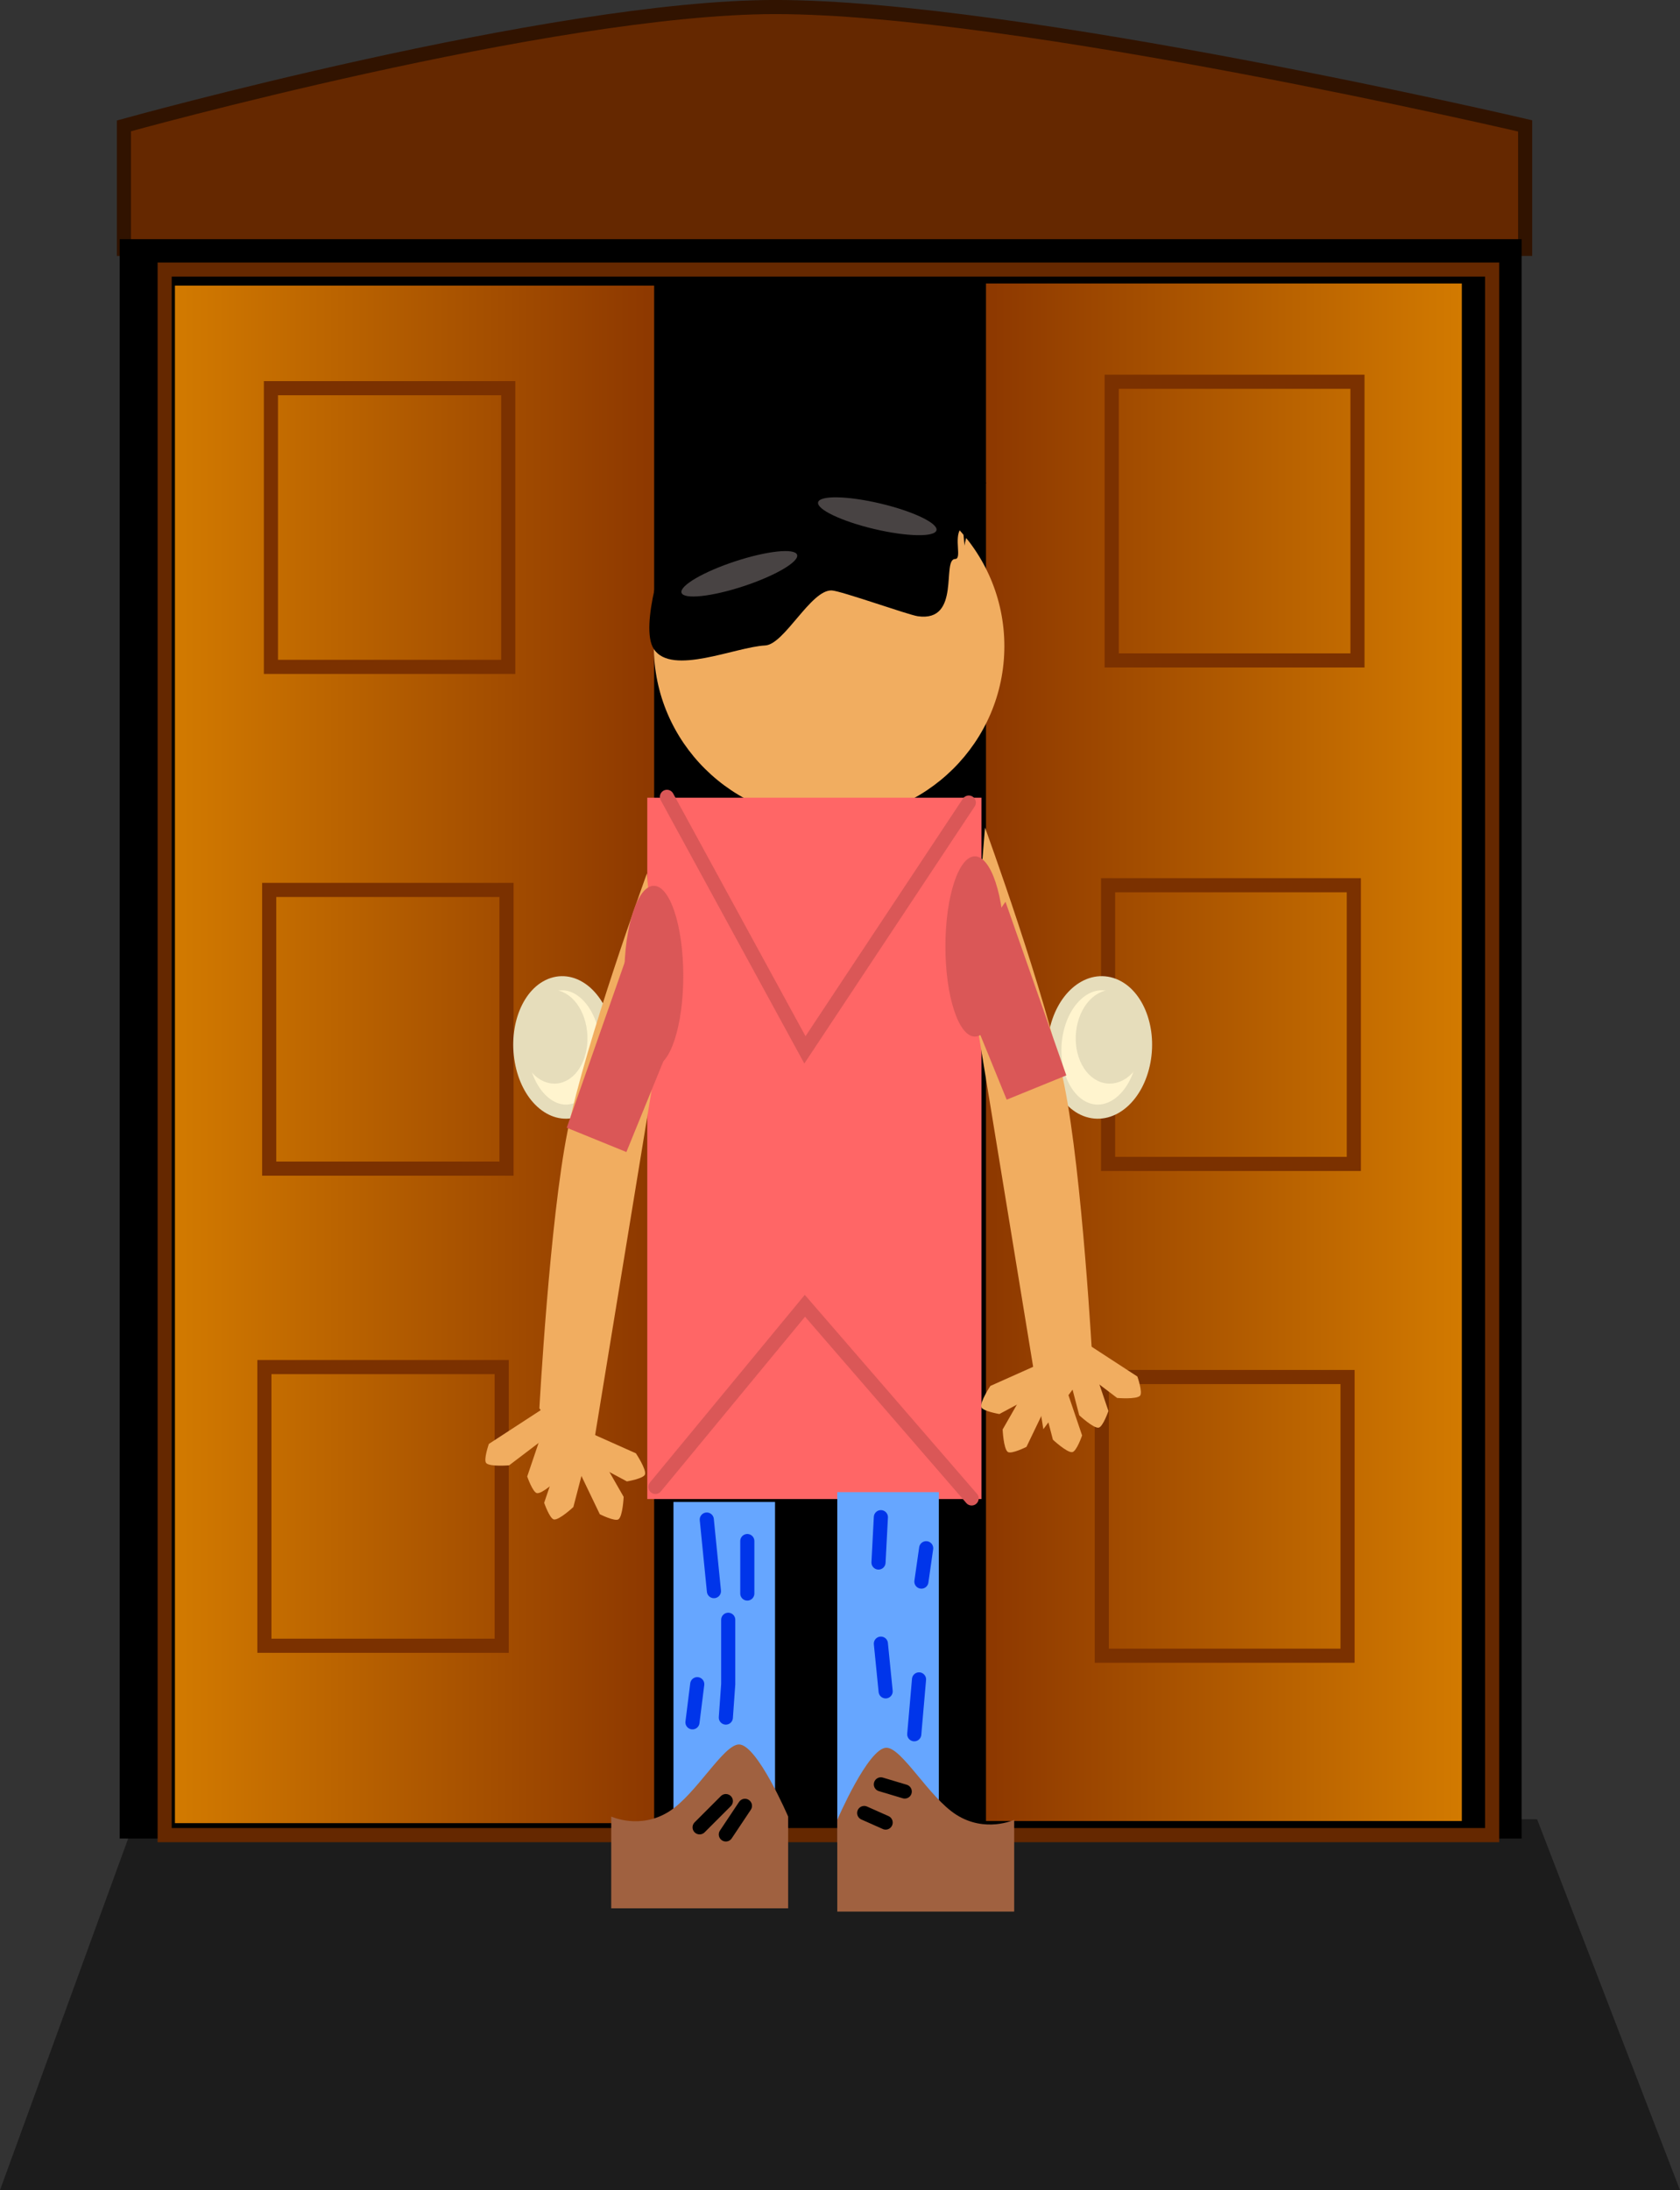 <svg version="1.1" xmlns="http://www.w3.org/2000/svg" xmlns:xlink="http://www.w3.org/1999/xlink" width="59.493" height="77.537" viewBox="0,0,59.493,77.537"><rect x="0" y="0" width="59.493" height="77.537" fill="#333333" stroke="none"/><defs><linearGradient x1="245.171" y1="178.359" x2="262.021" y2="178.359" gradientUnits="userSpaceOnUse" id="color-1"><stop offset="0" stop-color="#8d3800"></stop><stop offset="1" stop-color="#d27a00"></stop></linearGradient><linearGradient x1="216.449" y1="178.434" x2="233.419" y2="178.434" gradientUnits="userSpaceOnUse" id="color-2"><stop offset="0" stop-color="#d27a00"></stop><stop offset="1" stop-color="#8d3800"></stop></linearGradient></defs><g transform="translate(-210.254,-141.107)"><g data-paper-data="{&quot;isPaintingLayer&quot;:true}" fill-rule="nonzero" stroke-width="0.5" stroke-linejoin="miter" stroke-miterlimit="10" stroke-dasharray="" stroke-dashoffset="0" style="mix-blend-mode: normal"><path d="M240.178,152.238l-0.725,53.683" fill="none" stroke="#652800" stroke-linecap="round"></path><path d="M214.642,149.917v-4.353c0,0 15.137,-4.208 23.069,-4.208c8.56,0 26.552,4.208 26.552,4.208v4.353z" fill="#652800" stroke="#311300" stroke-linecap="butt"></path><path d="M210.254,218.643l4.787,-13.129h49.646l5.06,13.129z" fill-opacity="0.452" fill="#000000" stroke="none" stroke-linecap="butt"></path><g stroke-linecap="butt"><path d="M214.493,206.196v-56.621h49.646v56.621z" fill="#000000" stroke="none"></path><path d="M216.085,206.075v-55.425c0,0 13.425,0 20.748,0c8.239,0 26.261,0 26.261,0v55.425z" fill="none" stroke="#652800"></path></g><g stroke-linecap="butt"><path d="M245.171,205.576v-54.433h16.85v54.433z" fill="url(#color-1)" stroke="none"></path><path d="M249.271,199.723v-9.866h8.703v9.866z" fill="none" stroke="#7b3100"></path><path d="M249.494,182.313v-9.866h8.703v9.866z" fill="none" stroke="#7b3100"></path><path d="M249.622,164.488v-9.866h8.703v9.866z" fill="none" stroke="#7b3100"></path><g><path d="M248.785,180.409c-0.857,-0.269 -1.367,-1.481 -1.14,-2.707c0.228,-1.226 1.107,-2.002 1.964,-1.733c0.857,0.269 1.367,1.481 1.14,2.707c-0.228,1.226 -1.107,2.002 -1.964,1.733z" fill="#fff4ce" stroke="#e6ddbb"></path><path d="M249.339,179.187c-0.532,-0.167 -0.85,-0.92 -0.708,-1.682c0.141,-0.762 0.688,-1.244 1.22,-1.077c0.532,0.167 0.85,0.92 0.708,1.682c-0.141,0.762 -0.688,1.244 -1.22,1.077z" fill="#e6ddbb" stroke="#e6ddbb"></path><path d="M246.233,178.457l1.256,-0.621l0.477,1.633l-1.256,0.621z" fill="#e6ddbb" stroke="none"></path><path d="M247.269,180.426c-0.444,0.802 -0.788,-0.101 -0.944,-0.52c-0.243,-0.653 -0.198,-1.303 0.001,-1.904l-0.044,-0.014l0.063,-0.34v0c0.03,-0.162 0.155,-0.262 0.28,-0.222c0.09,0.028 0.155,0.121 0.173,0.232l0.066,0.374l-0.009,0.003l0.014,0.03c0,0.033 0.001,0.066 0.001,0.099c0.032,0.035 0.057,0.08 0.071,0.131c0.04,0.056 0.064,0.131 0.063,0.211l0.002,0.338c0.027,0.216 0.337,1.452 0.265,1.583z" fill="#fff4ce" stroke="none"></path></g></g><g stroke-linecap="butt"><path d="M216.449,205.651v-54.433h16.97v54.433z" fill="url(#color-2)" stroke="none"></path><path d="M219.848,164.716v-9.866h8.404v9.866z" fill="none" stroke="#7b3100"></path><path d="M219.787,182.479v-9.866h8.404v9.866z" fill="none" stroke="#7b3100"></path><path d="M219.617,199.371v-9.866h8.404v9.866z" fill="none" stroke="#7b3100"></path><g data-paper-data="{&quot;index&quot;:null}"><path d="M228.731,178.676c-0.22,-1.226 0.273,-2.438 1.101,-2.707c0.828,-0.269 1.677,0.507 1.896,1.733c0.22,1.226 -0.273,2.438 -1.101,2.707c-0.828,0.269 -1.677,-0.507 -1.896,-1.733z" fill="#fff4ce" stroke="#e6ddbb"></path><path d="M228.914,178.111c-0.136,-0.762 0.17,-1.515 0.684,-1.682c0.514,-0.167 1.042,0.315 1.178,1.077c0.136,0.762 -0.17,1.515 -0.684,1.682c-0.514,0.167 -1.042,-0.315 -1.178,-1.077z" fill="#e6ddbb" stroke="#e6ddbb"></path><path d="M232.631,180.09l-1.213,-0.621l0.461,-1.633l1.213,0.621z" fill="#e6ddbb" stroke="none"></path><path d="M232.091,180.426c-0.07,-0.131 0.23,-1.367 0.256,-1.583l0.002,-0.338c-0.001,-0.079 0.022,-0.155 0.061,-0.211c0.014,-0.051 0.037,-0.096 0.068,-0.131c0,-0.033 0.001,-0.066 0.001,-0.099l0.013,-0.03l-0.009,-0.003l0.064,-0.374c0.017,-0.111 0.08,-0.204 0.167,-0.232c0.12,-0.039 0.241,0.061 0.27,0.222v0l0.061,0.34l-0.043,0.014c0.192,0.601 0.235,1.251 0.001,1.904c-0.151,0.419 -0.483,1.322 -0.912,0.52z" fill="#fff4ce" stroke="none"></path></g></g><path d="M239.614,157.834c3.428,0 6.207,2.753 6.207,6.149c0,3.396 -2.779,6.149 -6.207,6.149c-3.428,0 -6.207,-2.753 -6.207,-6.149c0,-3.396 2.779,-6.149 6.207,-6.149z" data-paper-data="{&quot;index&quot;:null}" fill="#f1ad60" stroke="none" stroke-linecap="butt"></path><path d="M233.176,194.177v-24.829h11.834v24.829z" data-paper-data="{&quot;index&quot;:null}" fill="#ff6666" stroke="none" stroke-linecap="butt"></path><path d="M239.904,206.346v-12.414h3.597v12.414z" data-paper-data="{&quot;index&quot;:null}" fill="#66a6ff" stroke="none" stroke-linecap="butt"></path><path d="M234.103,206.694v-12.414h3.597v12.414z" data-paper-data="{&quot;index&quot;:null}" fill="#66a6ff" stroke="none" stroke-linecap="butt"></path><path d="M239.904,208.782v-3.249c0,0 1.097,-2.552 1.74,-2.552c0.551,0 1.507,1.754 2.47,2.369c1.033,0.66 2.055,0.183 2.055,0.183v3.249z" data-paper-data="{&quot;index&quot;:null}" fill="#a06140" stroke="none" stroke-linecap="butt"></path><path d="M231.899,208.666v-3.249c0,0 1.022,0.476 2.055,-0.183c0.962,-0.615 1.919,-2.369 2.47,-2.369c0.643,0 1.74,2.552 1.74,2.552v3.249z" data-paper-data="{&quot;index&quot;:null}" fill="#a06140" stroke="none" stroke-linecap="butt"></path><path d="M247.202,191.704l-2.533,-15.459l0.466,-5.842c0,0 2.177,5.977 2.808,9.113c0.639,3.177 1.001,9.827 1.001,9.827z" data-paper-data="{&quot;index&quot;:null}" fill="#f1ad60" stroke="none" stroke-linecap="butt"></path><path d="M229.355,190.966c0,0 0.362,-6.65 1.001,-9.827c0.631,-3.136 2.808,-9.113 2.808,-9.113l0.466,5.843l-2.533,15.459z" data-paper-data="{&quot;index&quot;:null}" fill="#f1ad60" stroke="none" stroke-linecap="butt"></path><path d="M244.777,171.423c0.577,0 1.044,1.428 1.044,3.191c0,1.762 -0.468,3.191 -1.044,3.191c-0.577,0 -1.044,-1.428 -1.044,-3.191c0,-1.762 0.468,-3.191 1.044,-3.191z" data-paper-data="{&quot;index&quot;:null}" fill="#da5757" stroke="none" stroke-linecap="butt"></path><path d="M233.407,172.467c0.577,0 1.044,1.428 1.044,3.191c0,1.762 -0.468,3.191 -1.044,3.191c-0.577,0 -1.044,-1.428 -1.044,-3.191c0,-1.762 0.468,-3.191 1.044,-3.191z" data-paper-data="{&quot;index&quot;:null}" fill="#da5757" stroke="none" stroke-linecap="butt"></path><path d="M244.264,159.836c-0.228,0.343 0.057,1.06 -0.183,1.06c-0.495,0 0.224,2.25 -1.327,2.027c-0.339,-0.049 -2.715,-0.898 -3.046,-0.913c-0.739,-0.032 -1.676,1.914 -2.358,1.948c-1.052,0.053 -3.304,1.079 -3.938,0.133c-0.546,-0.815 0.449,-3.618 0.449,-3.618l0.084,-2.28c0,0 4.065,-1.098 5.996,-1.098c1.805,0 5.236,1.098 5.236,1.098c0,0 -0.76,1.95 -0.76,2.196c0,0.232 -0.084,-0.845 -0.084,-0.845c0,0 0.118,0.006 -0.071,0.291z" data-paper-data="{&quot;index&quot;:null}" fill="#000000" stroke="none" stroke-linecap="butt"></path><path d="M241.428,158.932c1.158,0.274 2.048,0.698 1.989,0.947c-0.059,0.25 -1.045,0.23 -2.203,-0.043c-1.158,-0.274 -2.048,-0.698 -1.989,-0.947c0.059,-0.25 1.045,-0.23 2.203,0.043z" data-paper-data="{&quot;index&quot;:null}" fill="#484343" stroke="none" stroke-linecap="butt"></path><path d="M242.883,197.1l0.169,-1.182" data-paper-data="{&quot;index&quot;:null}" fill="none" stroke="#0035ea" stroke-linecap="round"></path><path d="M241.617,200.985l-0.169,-1.689" data-paper-data="{&quot;index&quot;:null}" fill="none" stroke="#0035ea" stroke-linecap="round"></path><path d="M242.799,200.562l-0.169,1.942" data-paper-data="{&quot;index&quot;:null}" fill="none" stroke="#0035ea" stroke-linecap="round"></path><path d="M236.042,198.451v2.28l-0.084,1.182" data-paper-data="{&quot;index&quot;:null}" fill="none" stroke="#0035ea" stroke-linecap="round"></path><path d="M235.536,197.437l-0.253,-2.534" data-paper-data="{&quot;index&quot;:null}" fill="none" stroke="#0035ea" stroke-linecap="round"></path><path d="M236.718,197.522v-1.858" data-paper-data="{&quot;index&quot;:null}" fill="none" stroke="#0035ea" stroke-linecap="round"></path><path d="M234.945,200.731l-0.169,1.351" data-paper-data="{&quot;index&quot;:null}" fill="none" stroke="#0035ea" stroke-linecap="round"></path><path d="M241.448,194.819l-0.084,1.605" data-paper-data="{&quot;index&quot;:null}" fill="none" stroke="#0035ea" stroke-linecap="round"></path><path d="M241.448,204.278l0.845,0.253" data-paper-data="{&quot;index&quot;:null}" fill="none" stroke="#000000" stroke-linecap="round"></path><path d="M241.617,205.63l-0.76,-0.338" data-paper-data="{&quot;index&quot;:null}" fill="none" stroke="#000000" stroke-linecap="round"></path><path d="M236.634,205.038l-0.676,1.013" data-paper-data="{&quot;index&quot;:null}" fill="none" stroke="#000000" stroke-linecap="round"></path><path d="M235.029,205.799l0.929,-0.929" data-paper-data="{&quot;index&quot;:null}" fill="none" stroke="#000000" stroke-linecap="round"></path><path d="M245.903,180.038l-1.816,-4.458l1.774,-2.549l2.154,6.147z" data-paper-data="{&quot;index&quot;:null}" fill="#da5757" stroke="none" stroke-linecap="butt"></path><path d="M230.324,181.032l2.154,-6.147l1.774,2.549l-1.816,4.458z" data-paper-data="{&quot;index&quot;:null}" fill="#da5757" stroke="none" stroke-linecap="butt"></path><path d="M248.574,191.925c0,0 -0.196,0.569 -0.348,0.591c-0.186,0.027 -0.686,-0.44 -0.686,-0.44l-0.585,-2.247l0.835,-0.217l0.784,2.314z" data-paper-data="{&quot;index&quot;:null}" fill="#f1ad60" stroke="none" stroke-linecap="butt"></path><path d="M249.506,191.059c0,0 -0.196,0.569 -0.348,0.591c-0.186,0.027 -0.686,-0.44 -0.686,-0.44l-0.585,-2.247l0.835,-0.217l0.784,2.314z" data-paper-data="{&quot;index&quot;:null}" fill="#f1ad60" stroke="none" stroke-linecap="butt"></path><path d="M250.625,190.52c-0.129,0.136 -0.811,0.078 -0.811,0.078l-1.85,-1.404l0.521,-0.687l2.047,1.333c0,0 0.198,0.568 0.093,0.68z" data-paper-data="{&quot;index&quot;:null}" fill="#f1ad60" stroke="none" stroke-linecap="butt"></path><path d="M246.604,192.33c0,0 -0.538,0.27 -0.662,0.179c-0.152,-0.111 -0.182,-0.795 -0.182,-0.795l1.154,-2.015l0.748,0.429l-1.058,2.202z" data-paper-data="{&quot;index&quot;:null}" fill="#f1ad60" stroke="none" stroke-linecap="butt"></path><path d="M245.645,191.167c0,0 -0.594,-0.099 -0.64,-0.246c-0.057,-0.179 0.321,-0.749 0.321,-0.749l2.12,-0.947l0.352,0.787l-2.153,1.155z" data-paper-data="{&quot;index&quot;:null}" fill="#f1ad60" stroke="none" stroke-linecap="butt"></path><path d="M229.524,194.31l0.784,-2.314l0.835,0.217l-0.585,2.247c0,0 -0.5,0.467 -0.686,0.44c-0.152,-0.022 -0.348,-0.591 -0.348,-0.591z" data-paper-data="{&quot;index&quot;:null}" fill="#f1ad60" stroke="none" stroke-linecap="butt"></path><path d="M229.272,193.969c-0.152,-0.022 -0.348,-0.591 -0.348,-0.591l0.784,-2.314l0.835,0.217l-0.585,2.247c0,0 -0.5,0.467 -0.686,0.44z" data-paper-data="{&quot;index&quot;:null}" fill="#f1ad60" stroke="none" stroke-linecap="butt"></path><path d="M227.566,192.225l2.047,-1.333l0.521,0.687l-1.85,1.404c0,0 -0.682,0.058 -0.811,-0.078c-0.106,-0.111 0.093,-0.68 0.093,-0.68z" data-paper-data="{&quot;index&quot;:null}" fill="#f1ad60" stroke="none" stroke-linecap="butt"></path><path d="M232.157,194.894c-0.124,0.09 -0.662,-0.179 -0.662,-0.179l-1.058,-2.202l0.748,-0.429l1.154,2.015c0,0 -0.03,0.684 -0.182,0.795z" data-paper-data="{&quot;index&quot;:null}" fill="#f1ad60" stroke="none" stroke-linecap="butt"></path><path d="M233.094,193.307c-0.047,0.146 -0.64,0.246 -0.64,0.246l-2.153,-1.155l0.352,-0.787l2.12,0.947c0,0 0.379,0.57 0.321,0.749z" data-paper-data="{&quot;index&quot;:null}" fill="#f1ad60" stroke="none" stroke-linecap="butt"></path><path d="M236.29,160.979c1.13,-0.371 2.111,-0.475 2.191,-0.231c0.08,0.244 -0.771,0.742 -1.901,1.114c-1.13,0.371 -2.111,0.475 -2.191,0.231c-0.08,-0.244 0.771,-0.742 1.901,-1.114z" data-paper-data="{&quot;index&quot;:null}" fill="#484343" stroke="none" stroke-linecap="butt"></path><path d="M244.561,169.52l-5.803,8.755l-4.886,-8.958" fill="none" stroke="#da5757" stroke-linecap="round"></path><path d="M233.464,193.748l5.294,-6.413l5.904,6.82" fill="none" stroke="#da5757" stroke-linecap="round"></path></g></g></svg>